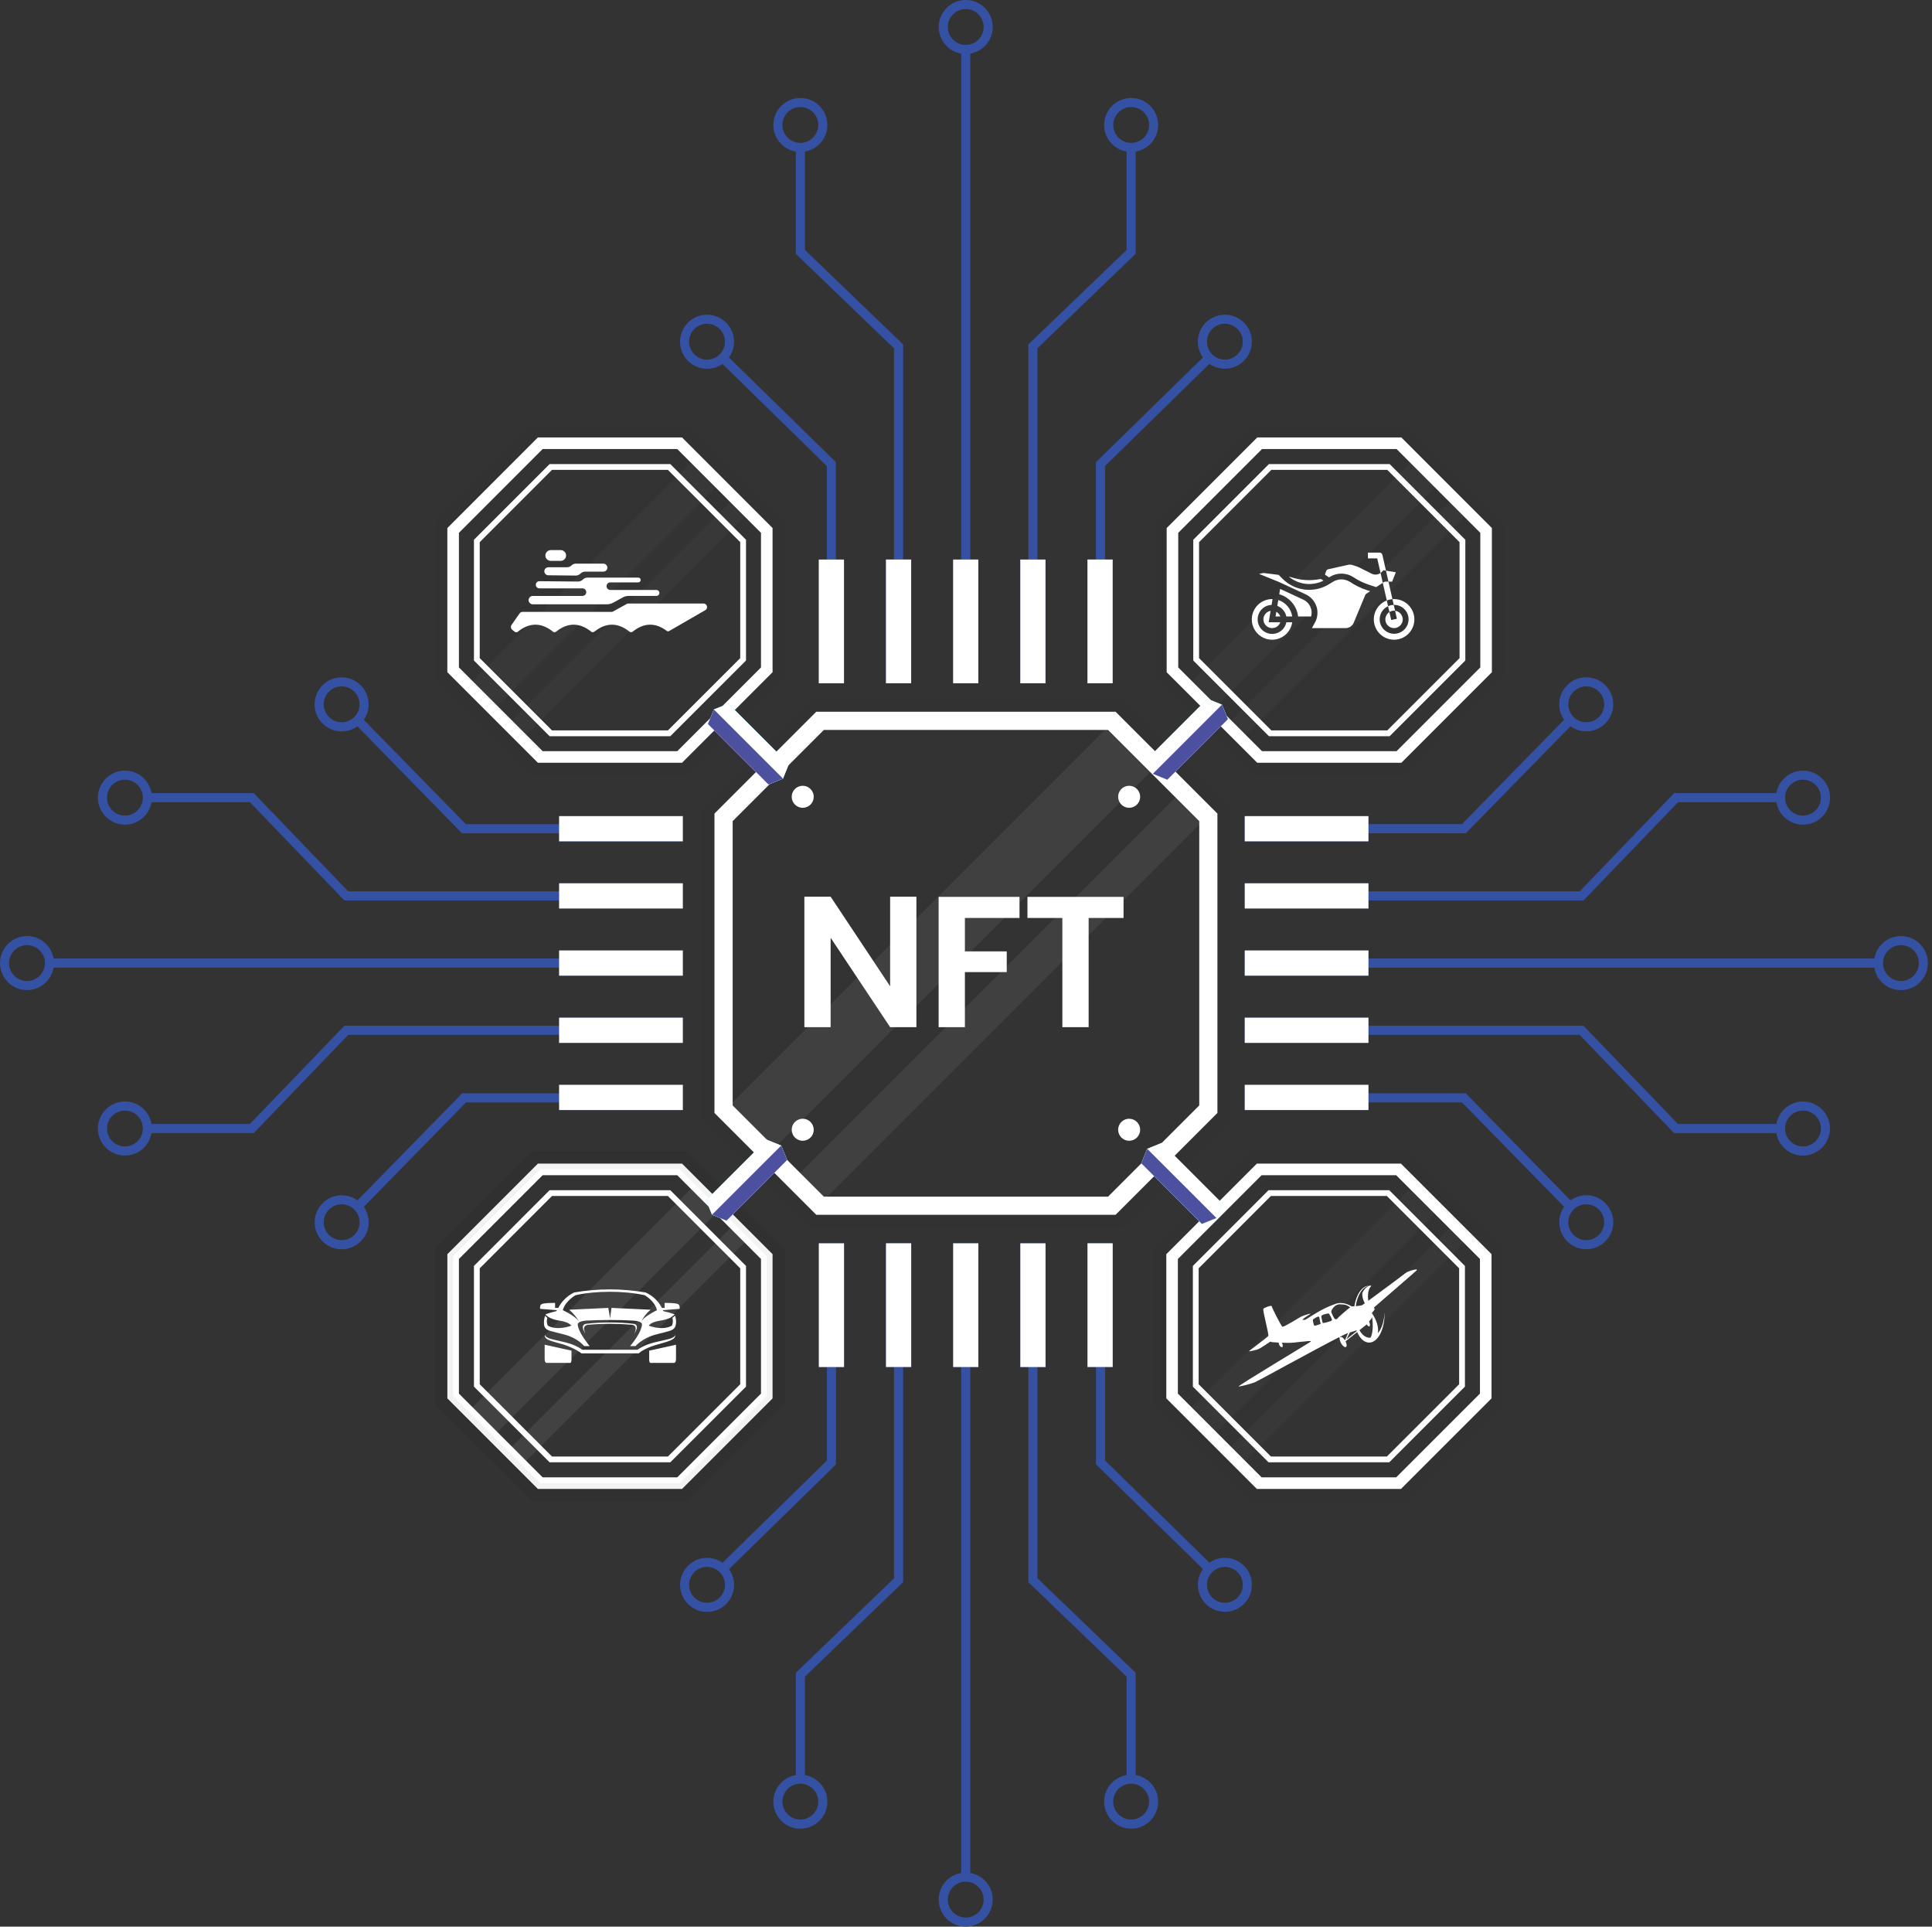 <svg width="334" height="333" viewBox="0 0 334 333" fill="none" xmlns="http://www.w3.org/2000/svg">
<rect x="0" y="0" width="334" height="333" fill="#333333" stroke="none"/>
<path d="M179.356 60.199L196.336 43.864V26.199C198.539 25.821 200.222 23.91 200.222 21.605C200.222 19.034 198.13 16.934 195.55 16.934C192.978 16.934 190.878 19.026 190.878 21.605C190.878 23.91 192.561 25.829 194.763 26.199V43.203L177.783 59.531V96.717H176.391V118.102H180.748V96.717H179.356V60.199V60.199ZM192.459 21.598C192.459 19.891 193.851 18.499 195.558 18.499C197.265 18.499 198.657 19.891 198.657 21.598C198.657 23.304 197.265 24.696 195.558 24.696C193.843 24.696 192.459 23.304 192.459 21.598Z" fill="#3451A3"/>
<path d="M156.13 59.531L139.149 43.195V26.199C141.351 25.821 143.034 23.91 143.034 21.605C143.034 19.034 140.942 16.934 138.362 16.934C135.79 16.934 133.69 19.026 133.69 21.605C133.69 23.91 135.374 25.829 137.576 26.199V43.871L154.557 60.207V96.725H153.164V118.11H157.522V96.725H156.13V59.531V59.531ZM135.263 21.598C135.263 19.891 136.656 18.499 138.362 18.499C140.069 18.499 141.461 19.891 141.461 21.598C141.461 23.304 140.069 24.696 138.362 24.696C136.648 24.696 135.263 23.304 135.263 21.598Z" fill="#3451A3"/>
<path d="M166.952 0C164.38 0 162.28 2.092 162.28 4.672C162.28 6.976 163.963 8.895 166.166 9.273V96.725H164.774V118.11H169.131V96.725H167.739V9.265C169.941 8.888 171.624 6.976 171.624 4.664C171.624 2.092 169.532 0 166.952 0ZM166.952 7.763C165.245 7.763 163.853 6.371 163.853 4.664C163.853 2.957 165.245 1.565 166.952 1.565C168.659 1.565 170.051 2.957 170.051 4.664C170.051 6.371 168.659 7.763 166.952 7.763Z" fill="#3451A3"/>
<path d="M211.752 54.395C209.18 54.395 207.08 56.487 207.08 59.066C207.08 60.081 207.41 61.017 207.961 61.788L189.462 79.885V96.717H187.999V118.102H192.356V96.717H191.035V80.546L209.077 62.889C209.833 63.416 210.753 63.73 211.744 63.73C214.316 63.73 216.416 61.638 216.416 59.059C216.423 56.495 214.323 54.395 211.752 54.395ZM211.752 62.157C210.045 62.157 208.653 60.765 208.653 59.059C208.653 57.352 210.045 55.96 211.752 55.96C213.458 55.96 214.85 57.352 214.85 59.059C214.85 60.765 213.458 62.157 211.752 62.157Z" fill="#3451A3"/>
<path d="M144.521 79.886L126.022 61.789C126.573 61.018 126.903 60.082 126.903 59.067C126.903 56.495 124.811 54.395 122.231 54.395C119.66 54.395 117.56 56.488 117.56 59.067C117.56 61.639 119.652 63.739 122.231 63.739C123.222 63.739 124.143 63.425 124.898 62.898L142.94 80.555V96.725H141.548V118.111H145.905V96.725H144.513V79.886H144.521ZM122.231 62.158C120.525 62.158 119.133 60.766 119.133 59.059C119.133 57.353 120.525 55.961 122.231 55.961C123.938 55.961 125.33 57.353 125.33 59.059C125.33 60.766 123.938 62.158 122.231 62.158Z" fill="#3451A3"/>
<path d="M141.551 96.713V118.098H145.908V96.713H141.551Z" fill="white"/>
<path d="M153.162 96.707V118.092H157.519V96.707H153.162Z" fill="white"/>
<path d="M164.773 96.71V118.095H169.131V96.71H164.773Z" fill="white"/>
<path d="M176.386 96.713V118.098H180.743V96.713H176.386Z" fill="white"/>
<path d="M187.997 96.708V118.093H192.354V96.708H187.997Z" fill="white"/>
<path d="M96.718 145.418H118.103V141.061H96.718V142.453H80.547L62.89 124.41C63.417 123.655 63.731 122.735 63.731 121.744C63.731 119.172 61.639 117.072 59.06 117.072C56.488 117.072 54.388 119.164 54.388 121.744C54.388 124.316 56.48 126.416 59.06 126.416C60.074 126.416 61.01 126.086 61.781 125.535L79.878 144.034H96.71V145.418H96.718ZM62.158 121.736C62.158 123.443 60.766 124.835 59.06 124.835C57.353 124.835 55.961 123.443 55.961 121.736C55.961 120.03 57.353 118.637 59.06 118.637C60.774 118.637 62.158 120.03 62.158 121.736Z" fill="#3451A3"/>
<path d="M96.717 157.027H118.102V152.669H96.717V154.061H60.2L43.864 137.081H26.199C25.821 134.878 23.91 133.195 21.598 133.195C19.026 133.195 16.926 135.287 16.926 137.867C16.926 140.439 19.018 142.539 21.598 142.539C23.902 142.539 25.821 140.856 26.199 138.654H43.203L59.539 155.634H96.725V157.027H96.717ZM24.697 137.867C24.697 139.574 23.304 140.966 21.598 140.966C19.891 140.966 18.499 139.574 18.499 137.867C18.499 136.16 19.891 134.768 21.598 134.768C23.304 134.768 24.697 136.16 24.697 137.867Z" fill="#3451A3"/>
<path d="M16.926 195.055C16.926 197.627 19.018 199.727 21.598 199.727C23.902 199.727 25.821 198.044 26.199 195.841H43.872L60.207 178.861H96.725V180.253H118.11V175.896H96.725V177.288H59.539L43.203 194.268H26.199C25.821 192.066 23.91 190.383 21.598 190.383C19.026 190.391 16.926 192.483 16.926 195.055ZM18.499 195.055C18.499 193.348 19.891 191.956 21.598 191.956C23.304 191.956 24.697 193.348 24.697 195.055C24.697 196.762 23.304 198.154 21.598 198.154C19.891 198.154 18.499 196.762 18.499 195.055Z" fill="#3451A3"/>
<path d="M0 166.457C0 169.029 2.092 171.129 4.672 171.129C6.976 171.129 8.895 169.446 9.265 167.244H96.717V168.636H118.102V164.278H96.717V165.671H9.265C8.888 163.468 6.976 161.785 4.672 161.785C2.092 161.793 0 163.885 0 166.457ZM1.573 166.457C1.573 164.75 2.965 163.358 4.672 163.358C6.379 163.358 7.771 164.75 7.771 166.457C7.771 168.164 6.379 169.556 4.672 169.556C2.957 169.556 1.573 168.164 1.573 166.457Z" fill="#3451A3"/>
<path d="M54.395 211.256C54.395 213.828 56.488 215.928 59.067 215.928C61.639 215.928 63.739 213.836 63.739 211.256C63.739 210.265 63.425 209.345 62.898 208.59L80.555 190.548H96.725V191.869H118.111V187.512H96.725V188.975H79.894L61.797 207.473C61.026 206.923 60.09 206.592 59.075 206.592C56.488 206.585 54.395 208.685 54.395 211.256ZM55.968 211.256C55.968 209.55 57.361 208.158 59.067 208.158C60.774 208.158 62.166 209.55 62.166 211.256C62.166 212.963 60.774 214.355 59.067 214.355C57.361 214.355 55.968 212.963 55.968 211.256Z" fill="#3451A3"/>
<path d="M118.04 141.061H96.655V145.418H118.04V141.061Z" fill="white"/>
<path d="M118.04 152.67H96.655V157.027H118.04V152.67Z" fill="white"/>
<path d="M118.04 164.278H96.655V168.636H118.04V164.278Z" fill="white"/>
<path d="M118.04 175.896H96.655V180.253H118.04V175.896Z" fill="white"/>
<path d="M118.04 187.504H96.655V191.861H118.04V187.504Z" fill="white"/>
<path d="M236.575 144.025H253.406L271.504 125.526C272.274 126.077 273.21 126.407 274.225 126.407C276.797 126.407 278.897 124.315 278.897 121.735C278.897 119.163 276.805 117.063 274.225 117.063C271.653 117.063 269.553 119.156 269.553 121.735C269.553 122.726 269.868 123.647 270.395 124.402L252.737 142.444H236.567V141.052H215.182V145.409H236.567V144.025H236.575ZM274.225 118.636C275.932 118.636 277.324 120.029 277.324 121.735C277.324 123.442 275.932 124.834 274.225 124.834C272.518 124.834 271.126 123.442 271.126 121.735C271.126 120.029 272.518 118.636 274.225 118.636Z" fill="#3451A3"/>
<path d="M236.575 155.634H273.761L290.096 138.654H307.101C307.478 140.856 309.39 142.539 311.702 142.539C314.274 142.539 316.374 140.447 316.374 137.867C316.374 135.295 314.282 133.195 311.702 133.195C309.397 133.195 307.478 134.878 307.101 137.081H289.428L273.092 154.061H236.582V152.669H215.197V157.027H236.582V155.634H236.575ZM311.694 134.768C313.401 134.768 314.793 136.16 314.793 137.867C314.793 139.574 313.401 140.966 311.694 140.966C309.987 140.966 308.595 139.574 308.595 137.867C308.595 136.16 309.987 134.768 311.694 134.768Z" fill="#3451A3"/>
<path d="M311.694 190.39C309.39 190.39 307.471 192.073 307.093 194.275H290.089L273.753 177.294H236.567V175.902H215.182V180.26H236.567V178.867H273.077L289.412 195.848H307.085C307.463 198.05 309.374 199.734 311.686 199.734C314.258 199.734 316.358 197.641 316.358 195.062C316.366 192.482 314.266 190.39 311.694 190.39ZM311.694 198.153C309.987 198.153 308.595 196.761 308.595 195.054C308.595 193.347 309.987 191.955 311.694 191.955C313.401 191.955 314.793 193.347 314.793 195.054C314.793 196.761 313.401 198.153 311.694 198.153Z" fill="#3451A3"/>
<path d="M328.628 161.792C326.323 161.792 324.404 163.475 324.034 165.677H236.575V164.285H215.189V168.642H236.575V167.25H324.027C324.404 169.453 326.315 171.136 328.62 171.136C331.192 171.136 333.292 169.044 333.292 166.464C333.292 163.884 331.199 161.792 328.628 161.792ZM328.628 169.555C326.921 169.555 325.529 168.163 325.529 166.456C325.529 164.749 326.921 163.357 328.628 163.357C330.334 163.357 331.726 164.749 331.726 166.456C331.719 168.163 330.334 169.555 328.628 169.555Z" fill="#3451A3"/>
<path d="M274.225 206.584C273.21 206.584 272.274 206.914 271.503 207.465L253.406 188.966H236.575V187.503H215.189V191.86H236.575V190.539H252.745L270.402 208.581C269.875 209.336 269.561 210.257 269.561 211.248C269.561 213.819 271.653 215.919 274.233 215.919C276.805 215.919 278.904 213.827 278.904 211.248C278.897 208.684 276.805 206.584 274.225 206.584ZM274.225 214.354C272.518 214.354 271.126 212.962 271.126 211.255C271.126 209.549 272.518 208.157 274.225 208.157C275.931 208.157 277.324 209.549 277.324 211.255C277.324 212.962 275.931 214.354 274.225 214.354Z" fill="#3451A3"/>
<path d="M236.575 141.061H215.189V145.418H236.575V141.061Z" fill="white"/>
<path d="M236.575 152.67H215.189V157.027H236.575V152.67Z" fill="white"/>
<path d="M236.575 164.278H215.189V168.636H236.575V164.278Z" fill="white"/>
<path d="M236.575 175.896H215.189V180.253H236.575V175.896Z" fill="white"/>
<path d="M236.575 187.504H215.189V191.861H236.575V187.504Z" fill="white"/>
<path d="M179.356 236.275H180.748V214.89H176.391V236.275H177.783V273.461L194.763 289.797V306.801C192.561 307.179 190.878 309.09 190.878 311.402C190.878 313.974 192.97 316.074 195.55 316.074C198.122 316.074 200.222 313.982 200.222 311.402C200.222 309.098 198.539 307.179 196.336 306.801V289.128L179.356 272.792V236.275V236.275ZM195.55 308.295C197.257 308.295 198.649 309.688 198.649 311.394C198.649 313.101 197.257 314.493 195.55 314.493C193.843 314.493 192.451 313.101 192.451 311.394C192.451 309.688 193.843 308.295 195.55 308.295Z" fill="#3451A3"/>
<path d="M156.13 236.275H157.522V214.89H153.164V236.275H154.557V272.792L137.576 289.128V306.801C135.374 307.179 133.69 309.09 133.69 311.402C133.69 313.974 135.783 316.074 138.362 316.074C140.934 316.074 143.034 313.982 143.034 311.402C143.034 309.098 141.351 307.179 139.149 306.801V289.797L156.13 273.461V236.275ZM138.362 308.295C140.069 308.295 141.461 309.688 141.461 311.394C141.461 313.101 140.069 314.493 138.362 314.493C136.656 314.493 135.263 313.101 135.263 311.394C135.263 309.688 136.648 308.295 138.362 308.295Z" fill="#3451A3"/>
<path d="M171.624 328.328C171.624 326.023 169.941 324.104 167.739 323.727V236.275H169.131V214.89H164.774V236.275H166.166V323.727C163.963 324.104 162.28 326.015 162.28 328.328C162.28 330.9 164.372 333 166.952 333C169.532 332.992 171.624 330.9 171.624 328.328ZM170.051 328.328C170.051 330.035 168.659 331.427 166.952 331.427C165.245 331.427 163.853 330.035 163.853 328.328C163.853 326.621 165.245 325.229 166.952 325.229C168.659 325.229 170.051 326.621 170.051 328.328Z" fill="#3451A3"/>
<path d="M216.424 273.925C216.424 271.353 214.332 269.253 211.753 269.253C210.762 269.253 209.841 269.568 209.086 270.095L191.044 252.438V236.267H192.365V214.882H188.008V236.267H189.471V253.098L207.969 271.196C207.419 271.967 207.089 272.903 207.089 273.917C207.089 276.489 209.181 278.589 211.76 278.589C214.324 278.597 216.424 276.497 216.424 273.925ZM214.851 273.925C214.851 275.632 213.459 277.024 211.753 277.024C210.046 277.024 208.654 275.632 208.654 273.925C208.654 272.218 210.046 270.826 211.753 270.826C213.459 270.834 214.851 272.218 214.851 273.925Z" fill="#3451A3"/>
<path d="M144.521 236.275H145.913V214.89H141.556V236.275H142.948V252.445L124.905 270.103C124.15 269.576 123.23 269.261 122.239 269.261C119.667 269.261 117.567 271.353 117.567 273.933C117.567 276.505 119.659 278.605 122.239 278.605C124.811 278.605 126.911 276.513 126.911 273.933C126.911 272.918 126.581 271.982 126.03 271.212L144.529 253.114V236.275H144.521ZM125.33 273.925C125.33 275.632 123.938 277.024 122.231 277.024C120.525 277.024 119.133 275.632 119.133 273.925C119.133 272.218 120.525 270.826 122.231 270.826C123.938 270.834 125.33 272.218 125.33 273.925Z" fill="#3451A3"/>
<path d="M141.558 214.895V236.28H145.915V214.895H141.558Z" fill="white"/>
<path d="M153.169 214.889V236.274H157.526V214.889H153.169Z" fill="white"/>
<path d="M164.781 214.892V236.277H169.139V214.892H164.781Z" fill="white"/>
<path d="M176.393 214.895V236.28H180.75V214.895H176.393Z" fill="white"/>
<path d="M188.004 214.89V236.275H192.361V214.89H188.004Z" fill="white"/>
<g opacity="0.15">
<path opacity="0.15" d="M241.851 76.614L256.913 91.675V115.766L241.851 130.828H217.76L202.699 115.766V91.675L217.76 76.614H241.851ZM243.157 73.468H241.851H217.76H216.455L215.535 74.388L200.473 89.45L199.553 90.37V91.675V115.766V117.072L200.473 117.992L215.535 133.054L216.455 133.974H217.76H241.851H243.157L244.077 133.054L259.139 117.992L260.059 117.072V115.766V91.675V90.37L259.139 89.45L244.077 74.388L243.157 73.468Z" fill="black"/>
</g>
<path d="M241.852 76.613H217.761L202.691 91.683V115.774L217.761 130.835H241.852L256.913 115.774V91.683L241.852 76.613Z" stroke="white" stroke-width="2" stroke-miterlimit="10"/>
<path d="M240.036 80.712H219.579L206.79 93.501V113.958L219.579 126.746H240.036L252.824 113.958V93.501L240.036 80.712Z" stroke="white" stroke-miterlimit="10"/>
<g opacity="0.15">
<path opacity="0.15" d="M248.854 83.532L244.555 79.233L205.402 118.386L209.701 122.685L248.854 83.532Z" fill="white"/>
<path opacity="0.15" d="M212.194 125.185L214.696 127.688L253.849 88.535L251.346 86.033L212.194 125.185Z" fill="white"/>
</g>
<path d="M241.309 98.915L240.664 100.531H240.035L239.603 98.631L241.309 98.915ZM228.213 100.087L228.349 100.06L228.801 100.361C227.84 100.843 226.759 101.032 225.692 100.906C224.624 100.78 223.617 100.344 222.795 99.652L223.681 99.905C225.156 100.324 226.709 100.386 228.213 100.087L228.213 100.087ZM221.308 101.786L225.304 103.638C225.839 103.884 226.27 104.312 226.52 104.846C226.77 105.38 226.822 105.985 226.668 106.554H224.409C224.308 105.664 223.945 104.823 223.365 104.139C222.786 103.456 222.016 102.959 221.154 102.714L221.308 101.786ZM222.38 106.554C222.206 105.717 221.618 105.026 220.82 104.72L220.988 103.709C221.615 103.911 222.173 104.284 222.598 104.787C223.024 105.29 223.3 105.902 223.394 106.554L222.38 106.554ZM221.335 107.558C221.217 107.892 220.985 108.174 220.679 108.353C220.374 108.532 220.015 108.598 219.665 108.539C219.316 108.479 218.999 108.298 218.771 108.028C218.542 107.757 218.416 107.415 218.415 107.06C218.414 106.706 218.539 106.363 218.766 106.092C218.994 105.82 219.31 105.638 219.659 105.577L219.328 107.558L221.335 107.558ZM220.514 106.554L220.649 105.746C220.968 105.923 221.211 106.211 221.334 106.554H220.514ZM219.921 110.57C218.665 110.57 217.506 109.9 216.878 108.813C216.25 107.726 216.25 106.386 216.878 105.299C217.506 104.212 218.665 103.542 219.921 103.542C219.946 103.542 219.971 103.546 219.997 103.546L219.828 104.556H219.828C219.199 104.58 218.601 104.841 218.155 105.286C217.709 105.73 217.447 106.327 217.421 106.957C217.395 107.586 217.607 108.202 218.015 108.683C218.423 109.163 218.998 109.471 219.623 109.547C220.249 109.623 220.88 109.46 221.391 109.092C221.902 108.723 222.255 108.176 222.38 107.558H223.394C223.273 108.393 222.856 109.157 222.218 109.71C221.58 110.263 220.765 110.568 219.921 110.57L219.921 110.57ZM236.022 102.847L234.025 107.635C233.912 107.909 233.719 108.144 233.472 108.309C233.224 108.474 232.934 108.562 232.637 108.562H226.797L227.319 107.622C227.793 106.769 227.891 105.756 227.588 104.828C227.286 103.899 226.611 103.139 225.725 102.728L221.063 100.57L217.65 99.19L218.434 99.034L221.089 99.365L221.072 99.382L221.725 100.035H221.725C222.761 101.075 224.119 101.735 225.578 101.905C227.037 102.076 228.51 101.748 229.759 100.974L230.441 100.555C230.894 100.277 231.417 100.135 231.949 100.144C232.481 100.154 232.999 100.315 233.442 100.609C234.315 101.191 235.262 101.654 236.258 101.986L236.861 102.187L236.208 102.622C236.125 102.677 236.06 102.755 236.022 102.847L236.022 102.847ZM237.916 101.484L236.576 101.037C235.664 100.733 234.796 100.309 233.996 99.776C233.394 99.375 232.689 99.156 231.965 99.142C231.242 99.129 230.53 99.324 229.912 99.702L229.762 99.796L229.053 99.323L229.254 98.721H229.254C229.31 98.554 229.449 98.428 229.621 98.389L233.041 97.63C233.307 97.57 233.585 97.585 233.844 97.671L234.788 97.986L237.121 99.152C237.365 99.274 237.638 99.328 237.91 99.307C238.182 99.285 238.443 99.191 238.666 99.032L239.051 100.729L237.916 101.484ZM241.003 110.57C239.902 110.567 238.866 110.048 238.205 109.168C237.543 108.289 237.332 107.15 237.634 106.091C237.936 105.033 238.717 104.178 239.743 103.78L239.97 104.775V104.775C239.216 105.122 238.684 105.82 238.549 106.638C238.414 107.457 238.694 108.289 239.297 108.859C239.899 109.429 240.745 109.663 241.555 109.484C242.364 109.304 243.032 108.735 243.337 107.963C243.642 107.192 243.545 106.32 243.077 105.635C242.609 104.95 241.832 104.543 241.003 104.546C240.984 104.546 240.967 104.551 240.948 104.552L240.722 103.557C240.815 103.55 240.908 103.542 241.003 103.542C242.258 103.542 243.418 104.212 244.045 105.299C244.673 106.386 244.673 107.726 244.045 108.813C243.418 109.9 242.258 110.57 241.003 110.57L241.003 110.57ZM240.513 107.167L241.492 106.945L241.179 105.568V105.568C241.652 105.626 242.068 105.904 242.303 106.318C242.538 106.731 242.562 107.232 242.369 107.667C242.177 108.102 241.789 108.419 241.325 108.523C240.86 108.627 240.375 108.504 240.015 108.193C239.656 107.881 239.465 107.418 239.501 106.943C239.538 106.469 239.797 106.04 240.199 105.787L240.513 107.167Z" fill="white"/>
<path d="M241.003 105.551C241.062 105.554 241.121 105.56 241.179 105.569L240.949 104.553C240.61 104.56 240.277 104.636 239.97 104.776L240.2 105.788C240.439 105.634 240.718 105.552 241.003 105.551L241.003 105.551Z" fill="white"/>
<path d="M240.498 102.569L240.263 101.535L240.035 100.531H239.497C239.398 100.531 239.301 100.561 239.219 100.616L239.05 100.728L239.288 101.776L239.52 102.795L239.744 103.78V103.781C240.057 103.659 240.387 103.584 240.722 103.557L240.498 102.569Z" fill="white"/>
<path d="M239.364 97.574L238.984 95.902C238.932 95.674 238.728 95.512 238.494 95.512H236.486V96.516H238.093L238.407 97.9L238.664 99.031C238.733 98.982 238.798 98.928 238.858 98.869L239.167 98.559L239.603 98.632L239.364 97.574Z" fill="white"/>
<g opacity="0.15">
<path opacity="0.15" d="M117.497 76.614L132.558 91.675V115.766L117.497 130.828H93.406L78.344 115.766V91.675L93.406 76.614H117.497ZM118.794 73.468H117.489H93.398H92.093L91.172 74.388L76.111 89.45L75.19 90.37V91.675V115.766V117.072L76.111 117.992L91.172 133.054L92.093 133.974H93.398H117.489H118.794L119.715 133.054L134.776 117.992L135.697 117.072V115.766V91.675V90.37L134.776 89.45L119.715 74.388L118.794 73.468Z" fill="black"/>
</g>
<path d="M117.497 76.613H93.399L78.337 91.683V115.774L93.399 130.835H117.497L132.559 115.774V91.683L117.497 76.613Z" stroke="white" stroke-width="2" stroke-miterlimit="10"/>
<path d="M115.672 80.712H95.223L82.435 93.501V113.958L95.223 126.746H115.672L128.469 113.958V93.501L115.672 80.712Z" stroke="white" stroke-miterlimit="10"/>
<g opacity="0.15">
<path opacity="0.15" d="M124.498 83.535L120.199 79.236L81.047 118.389L85.346 122.688L124.498 83.535Z" fill="white"/>
<path opacity="0.15" d="M87.838 125.181L90.341 127.684L129.493 88.531L126.99 86.029L87.838 125.181Z" fill="white"/>
</g>
<path d="M97.865 96.01C97.865 96.256 97.767 96.492 97.593 96.666C97.419 96.84 97.183 96.938 96.937 96.938H95.214C94.967 96.938 94.731 96.84 94.557 96.666C94.383 96.492 94.285 96.256 94.285 96.01C94.285 95.763 94.383 95.527 94.557 95.353C94.731 95.179 94.967 95.081 95.214 95.081H96.937C97.183 95.081 97.419 95.179 97.593 95.353C97.767 95.527 97.865 95.763 97.865 96.01Z" fill="white"/>
<path d="M104.311 98.8C104.419 98.8 104.525 98.775 104.621 98.727C104.717 98.679 104.8 98.609 104.865 98.523C104.929 98.437 104.972 98.337 104.99 98.231C105.009 98.125 105.003 98.016 104.972 97.913C104.929 97.771 104.842 97.647 104.723 97.558C104.604 97.47 104.46 97.422 104.311 97.422H99.543C99.262 97.422 98.993 97.534 98.794 97.732C98.696 97.831 98.579 97.909 98.451 97.962C98.322 98.015 98.184 98.042 98.046 98.042H94.796C94.646 98.043 94.501 98.091 94.382 98.18C94.262 98.269 94.174 98.394 94.131 98.537C94.101 98.64 94.094 98.749 94.113 98.855C94.132 98.96 94.174 99.061 94.238 99.147C94.302 99.234 94.384 99.304 94.48 99.354C94.575 99.403 94.681 99.429 94.788 99.431L99.509 99.484C99.664 99.486 99.818 99.456 99.962 99.398C100.106 99.339 100.237 99.252 100.347 99.142C100.565 98.923 100.862 98.8 101.172 98.8H104.311Z" fill="white"/>
<path d="M113.781 102.065C113.693 102.002 113.588 101.969 113.48 101.969H105.509C105.38 101.969 105.253 101.931 105.145 101.859C105.037 101.787 104.953 101.685 104.903 101.565C104.853 101.446 104.84 101.314 104.866 101.187C104.891 101.06 104.953 100.943 105.045 100.851C105.106 100.79 105.178 100.742 105.258 100.709C105.338 100.676 105.423 100.659 105.509 100.659H110.345C110.433 100.659 110.518 100.631 110.589 100.579C110.66 100.528 110.712 100.455 110.739 100.371C110.766 100.287 110.765 100.197 110.737 100.114C110.709 100.031 110.655 99.959 110.583 99.908C110.514 99.859 110.43 99.832 110.345 99.832H101.587C101.277 99.832 100.98 99.955 100.761 100.174C100.651 100.284 100.52 100.371 100.376 100.43C100.233 100.489 100.078 100.518 99.923 100.517L93.252 100.455C93.164 100.454 93.076 100.472 92.995 100.508C92.915 100.544 92.842 100.597 92.784 100.662C92.704 100.752 92.652 100.862 92.634 100.98C92.616 101.098 92.633 101.219 92.682 101.328C92.731 101.437 92.81 101.53 92.911 101.594C93.011 101.659 93.128 101.693 93.248 101.693H100.697C100.871 101.693 101.038 101.762 101.161 101.885C101.252 101.976 101.315 102.093 101.34 102.22C101.365 102.348 101.352 102.479 101.302 102.599C101.253 102.719 101.169 102.821 101.061 102.893C100.953 102.965 100.826 103.003 100.697 103.003H92.108C92.013 103.003 91.918 103.022 91.831 103.058C91.743 103.094 91.663 103.147 91.596 103.215C91.529 103.282 91.475 103.362 91.439 103.449C91.403 103.537 91.384 103.631 91.384 103.726C91.384 103.918 91.46 104.102 91.596 104.238C91.731 104.374 91.916 104.45 92.108 104.45H104.846C105.283 104.45 105.713 104.339 106.096 104.127L107.666 103.257C107.971 103.088 108.314 103 108.662 103H113.479C113.589 103 113.695 102.965 113.784 102.901C113.872 102.836 113.938 102.745 113.972 102.641C114.005 102.537 114.004 102.424 113.97 102.32C113.936 102.216 113.869 102.126 113.78 102.062L113.781 102.065Z" fill="white"/>
<path d="M115.3 109.07C115.396 109.07 115.541 109.149 115.623 109.102L121.926 105.463C122.471 105.148 122.248 104.315 121.619 104.314H108.637C108.533 104.314 108.43 104.341 108.339 104.391L105.998 105.685C105.907 105.736 105.805 105.762 105.7 105.762H90.328C90.229 105.762 90.132 105.786 90.044 105.831C89.956 105.877 89.881 105.943 89.824 106.024L88.439 108.003C88.345 108.141 88.308 108.31 88.336 108.475C88.364 108.639 88.455 108.786 88.59 108.885L88.801 109.044C88.825 109.061 88.846 109.08 88.868 109.102C88.918 109.16 88.98 109.206 89.05 109.236C89.12 109.267 89.197 109.281 89.273 109.278C89.349 109.275 89.424 109.255 89.492 109.22C89.559 109.184 89.618 109.134 89.663 109.072C90.559 108.383 91.524 107.969 92.558 107.969C93.592 107.969 94.556 108.383 95.453 109.072C95.59 109.21 95.728 109.279 95.866 109.279C96.022 109.255 96.166 109.182 96.279 109.072C97.175 108.383 98.14 107.969 99.174 107.969C100.207 107.969 101.173 108.383 102.069 109.072C102.206 109.21 102.344 109.279 102.482 109.279C102.638 109.255 102.783 109.183 102.896 109.072C103.792 108.383 104.756 107.969 105.79 107.969C106.823 107.969 107.788 108.383 108.685 109.072C108.754 109.141 108.96 109.279 109.098 109.279C109.236 109.279 109.442 109.141 109.512 109.072C110.408 108.383 111.373 107.969 112.406 107.969C113.44 107.969 114.404 108.383 115.3 109.072V109.07Z" fill="white"/>
<g opacity="0.15">
<path opacity="0.15" d="M241.782 202.125L256.843 217.186V241.277L241.782 256.339H217.691L202.629 241.277V217.186L217.691 202.125H241.782ZM243.087 198.979H241.782H217.691H216.385L215.465 199.899L200.404 214.96L199.483 215.881V217.186V241.277V242.583L200.404 243.503L215.465 258.564L216.385 259.485H217.691H241.782H243.087L244.008 258.564L259.069 243.503L259.989 242.583V241.277V217.186V215.881L259.069 214.96L244.008 199.899L243.087 198.979Z" fill="black"/>
</g>
<path d="M241.782 202.125H217.692L202.63 217.187V241.285L217.692 256.347H241.782L256.852 241.285V217.187L241.782 202.125Z" stroke="white" stroke-width="2" stroke-miterlimit="10"/>
<path d="M239.965 206.215H219.508L206.72 219.011V239.461L219.508 252.249H239.965L252.754 239.461V219.011L239.965 206.215Z" stroke="white" stroke-miterlimit="10"/>
<g opacity="0.15">
<path opacity="0.15" d="M248.784 209.045L244.485 204.746L205.333 243.898L209.632 248.197L248.784 209.045Z" fill="white"/>
<path opacity="0.15" d="M212.122 250.69L214.625 253.192L253.777 214.04L251.275 211.537L212.122 250.69Z" fill="white"/>
</g>
<path fill-rule="evenodd" clip-rule="evenodd" d="M244.929 219.555C244.81 219.695 237.837 225.711 237.64 225.89C237.444 226.07 237.599 226.05 237.638 226.229C237.677 226.408 237.281 226.768 237.202 226.885C237.186 226.913 237.179 226.945 237.181 226.978C237.484 227.41 238.449 228.931 238.208 230.433C238.864 229.645 239.31 228.335 239.347 226.837C239.351 226.938 239.356 227.04 239.356 227.143C239.356 229.857 238.163 232.057 236.692 232.057C235.856 232.057 235.11 231.346 234.622 230.233L232.617 231.839C232.84 232.282 232.876 232.707 232.685 232.813C232.483 232.927 232.105 232.636 231.839 232.162C231.664 231.85 231.585 231.54 231.608 231.33L231.52 231.113C227.498 233.158 217.471 238.689 216.965 238.903C216.35 239.161 214.506 239.639 214.129 239.639C213.753 239.639 226.259 232.155 226.556 231.917C226.68 231.818 226.594 231.786 226.413 231.786C226.159 231.786 225.713 231.849 225.389 231.876C225.174 231.893 224.592 231.937 223.661 232.056C223.322 232.09 222.982 232.105 222.641 232.1C222.304 232.1 221.936 232.092 221.585 232.079C221.615 232.122 221.642 232.168 221.665 232.215C221.801 232.494 221.797 232.775 221.658 232.843C221.52 232.911 221.296 232.74 221.161 232.461C221.097 232.336 221.063 232.198 221.062 232.058C220.451 232.029 219.963 231.993 219.874 231.977C219.725 231.95 219.715 231.886 219.66 231.886C219.615 231.892 219.572 231.91 219.536 231.937C219.337 232.057 217.811 233.151 217.315 233.27C216.909 233.368 216.209 233.56 216.003 233.56C215.957 233.56 215.936 233.551 215.947 233.529C216.006 233.41 219.085 231.159 219.258 230.904C219.419 230.668 218.258 226.556 218.406 226.23C218.493 226.037 219.514 225.691 219.76 225.691C219.794 225.691 219.813 225.697 219.813 225.712C219.813 225.831 221.459 229.232 221.717 229.312C221.724 229.313 221.731 229.313 221.739 229.312C222.097 229.312 224.617 227.736 224.869 227.599C225.082 227.484 226.281 227.057 226.515 227.06C226.564 227.06 226.577 227.088 226.515 227.124C225.993 227.426 224.823 228.202 225.299 228.13C225.308 228.13 225.596 228.133 225.617 228.126C225.829 228.051 227.347 226.97 228.982 226.16C229.964 225.674 231.051 225.289 231.254 225.254C231.411 225.227 231.571 225.213 231.73 225.213C232.599 225.213 233.351 225.592 233.653 225.79C233.685 225.798 233.719 225.801 233.753 225.799C233.84 225.799 233.977 225.792 234.135 225.78C234.455 223.729 235.478 222.227 236.693 222.227C236.715 222.227 236.734 222.232 236.758 222.233C235.596 222.336 234.643 223.829 234.382 225.758C234.838 225.717 235.361 225.648 235.477 225.589C235.509 225.574 235.678 225.454 235.942 225.264C235.664 224.738 235.451 224.105 235.52 223.453C236.027 222.366 236.972 222.033 237.067 222.283C236.468 222.796 236.43 223.879 236.542 224.829C238.537 223.375 242.656 220.32 243.006 220.03C243.345 219.75 244.416 219.418 244.813 219.418C244.952 219.418 245.01 219.456 244.93 219.552L244.929 219.555ZM231.684 231.138C231.695 231.123 231.709 231.11 231.725 231.099C231.914 230.993 232.255 231.243 232.515 231.66L233.062 230.383C232.851 230.454 232.344 230.696 231.634 231.056L231.684 231.138ZM228.269 228.638C228.239 228.571 228.103 227.799 228.09 227.705C228.07 227.552 227.883 227.562 227.859 227.564C227.745 227.58 226.932 227.99 226.952 228.168C226.992 228.451 227.054 228.73 227.138 229.003C227.152 229.042 227.176 229.075 227.208 229.1C227.241 229.126 227.279 229.141 227.32 229.144C227.334 229.145 227.348 229.142 227.362 229.137C227.445 229.108 228.046 228.93 228.209 228.876C228.373 228.822 228.298 228.705 228.269 228.638ZM229.698 227.02C229.496 227.02 228.357 227.219 228.421 227.564C228.462 227.793 228.617 228.573 228.67 228.656C228.676 228.666 228.704 228.67 228.749 228.67C229.068 228.67 230.184 228.324 230.262 228.212C230.351 228.085 229.798 227.078 229.732 227.026C229.722 227.021 229.71 227.019 229.698 227.02H229.698ZM232.589 225.528C232.423 225.484 232.013 225.439 231.682 225.439C231.507 225.439 231.355 225.452 231.273 225.481C231.035 225.57 230.891 225.635 230.782 225.734C230.478 226.012 230.157 226.42 230.15 226.682C230.142 226.943 230.67 227.942 230.782 227.987C230.839 228.01 230.899 228.022 230.96 228.024C231.008 228.025 231.056 228.014 231.098 227.99C231.14 227.967 231.175 227.932 231.198 227.89C231.303 227.711 233.221 226.055 233.377 226.011C233.533 225.966 232.842 225.593 232.589 225.525V225.528ZM234.499 229.929C234.127 230.071 233.749 230.195 233.365 230.298L232.767 231.495L234.554 230.063C234.536 230.018 234.516 229.975 234.499 229.929ZM234.936 229.744L234.941 229.754L234.974 229.727C234.962 229.732 234.948 229.738 234.935 229.744H234.936ZM235.022 229.913C235.468 230.717 236.088 231.215 236.78 231.215C236.829 231.213 236.878 231.209 236.927 231.202C237.459 230.26 237.334 228.545 237.206 227.574C237.204 227.604 237.206 227.629 237.202 227.661C237.178 227.831 236.959 228.11 236.676 228.403C236.853 228.773 236.883 229.141 236.746 229.232C236.633 229.305 236.44 229.166 236.272 228.914L235.022 229.913Z" fill="white"/>
<g opacity="0.15">
<path opacity="0.15" d="M117.497 202.125L132.558 217.186V241.277L117.497 256.339H93.406L78.344 241.277V217.186L93.406 202.125H117.497ZM118.794 198.979H117.489H93.398H92.093L91.172 199.899L76.111 214.96L75.19 215.881V217.186V241.277V242.583L76.111 243.503L91.172 258.564L92.093 259.485H93.398H117.489H118.794L119.715 258.564L134.776 243.503L135.697 242.583V241.277V217.186V215.881L134.776 214.96L119.715 199.899L118.794 198.979Z" fill="black"/>
</g>
<path d="M117.497 202.125H93.399L78.337 217.187V241.285L93.399 256.347H117.497L132.559 241.285V217.187L117.497 202.125Z" stroke="white" stroke-width="2" stroke-miterlimit="10"/>
<path d="M115.672 206.215H95.223L82.435 219.011V239.461L95.223 252.249H115.672L128.469 239.461V219.011L115.672 206.215Z" stroke="white" stroke-miterlimit="10"/>
<g opacity="0.15">
<path opacity="0.15" d="M124.493 209.044L120.194 204.745L81.042 243.897L85.341 248.196L124.493 209.044Z" fill="white"/>
<path opacity="0.15" d="M87.834 250.691L90.337 253.193L129.489 214.041L126.987 211.538L87.834 250.691Z" fill="white"/>
</g>
<path d="M100.524 233.918C100.524 233.918 99.581 233.133 97.539 232.426C95.498 231.797 93.846 231.64 94.239 230.54C94.239 230.54 93.846 231.169 95.81 231.561C97.695 232.032 99.11 232.189 100.68 233.289H110.187C111.836 232.189 113.172 232.032 115.136 231.561C117.1 231.168 116.708 230.54 116.708 230.54C117.022 231.64 115.294 231.875 113.251 232.504C111.208 233.133 110.421 233.918 110.421 233.918H100.524Z" fill="white"/>
<path d="M105.788 228.576H105.159C104.217 228.576 102.41 228.655 101.309 228.812C101.309 228.812 100.131 228.891 101.231 230.541C101.231 230.541 100.76 229.676 101.074 229.284C101.074 229.284 101.153 229.048 101.702 228.969C101.702 228.969 103.667 228.812 105.159 228.812H105.709C107.202 228.812 109.166 228.969 109.166 228.969C109.795 229.048 109.795 229.284 109.795 229.284C110.109 229.676 109.637 230.541 109.637 230.541C110.737 228.891 109.559 228.812 109.559 228.812C108.459 228.655 106.652 228.576 105.787 228.576H105.788Z" fill="white"/>
<path d="M116.866 232.426L112.23 233.446V234.782C112.23 234.782 112.152 235.646 112.544 235.567H116.551C116.551 235.567 116.866 235.567 116.866 234.861V232.426Z" fill="white"/>
<path d="M94.16 232.425L98.796 233.445V234.781C98.796 234.781 98.874 235.645 98.481 235.566H94.475C94.475 235.566 94.16 235.566 94.16 234.86V232.425Z" fill="white"/>
<path d="M111.602 223.391C112.822 223.932 113.821 224.875 114.432 226.062H114.9V225.198C115.608 225.198 116.941 225.198 117.257 225.433C117.571 225.59 117.493 226.219 117.493 226.219L114.586 226.455L114.664 226.612C115.33 226.754 115.986 226.938 116.629 227.162C116.472 227.397 115.922 227.711 115.843 227.79C115.436 227.957 115.016 228.088 114.586 228.183C113.643 228.34 112.622 228.497 112.15 229.126C112.15 229.126 114.507 230.069 116.158 229.126C116.158 229.126 116.472 228.497 116.236 227.79C116.393 227.633 116.551 227.555 116.707 227.397C117.1 228.654 116.707 229.362 116.707 229.362C116.314 230.069 115.529 230.069 113.251 230.697C110.972 231.326 109.872 232.662 109.872 232.662H108.929C109.48 232.033 110.815 230.304 110.97 229.047C110.97 229.047 111.285 228.419 109.635 228.261C106.835 228.104 104.029 228.104 101.229 228.261C99.579 228.419 99.893 229.047 99.893 229.047C100.05 230.304 101.464 232.033 101.934 232.662H100.991C100.991 232.662 99.971 231.326 97.691 230.697C95.334 230.069 94.548 230.069 94.155 229.362C94.155 229.362 93.841 228.654 94.234 227.397C94.313 227.555 94.47 227.633 94.627 227.79C94.391 228.497 94.705 229.126 94.705 229.126C96.355 230.069 98.791 229.126 98.791 229.126C98.241 228.497 97.22 228.34 96.277 228.183C95.87 228.1 95.474 227.968 95.098 227.79C94.942 227.711 94.391 227.397 94.313 227.162C94.931 226.944 95.56 226.761 96.199 226.612L96.277 226.455L93.37 226.219C93.37 226.219 93.292 225.59 93.606 225.433C93.92 225.198 95.256 225.198 95.963 225.198V226.062H96.513C97.112 224.894 98.078 223.956 99.262 223.391C103.344 222.684 107.516 222.684 111.598 223.391H111.602ZM105.474 227.869L105.71 226.06C107.438 226.139 110.66 226.296 112.466 226.374C111.367 227.317 110.895 228.338 110.895 228.338C111.367 227.632 112.781 226.846 113.567 226.453C113.252 224.882 111.445 223.86 111.445 223.86C107.831 223.075 103.039 223.075 99.503 223.86C99.503 223.86 97.694 224.881 97.303 226.453C98.168 226.846 99.503 227.632 100.053 228.338C100.053 228.338 99.503 227.318 98.403 226.374C100.21 226.296 103.431 226.139 105.16 226.06L105.474 227.869Z" fill="white"/>
<path d="M208.74 120.776L211.249 121.791L212.271 124.3L201.803 134.768L199.294 133.746L198.279 131.237L208.74 120.776Z" fill="#5BEDFC"/>
<path d="M211.249 121.791L212.271 124.3L201.803 134.768L199.294 133.746" fill="url(#paint0_linear_630_792)"/>
<path d="M132.543 196.981L135.052 197.996L136.066 200.505L125.598 210.966L123.089 209.951L122.074 207.442L132.543 196.981Z" fill="#5BEDFC"/>
<path d="M135.052 197.996L136.066 200.505L125.598 210.966L123.089 209.951" fill="url(#paint1_linear_630_792)"/>
<path d="M136.381 132.07L135.366 134.579L132.857 135.594L122.396 125.133L123.411 122.624L125.92 121.609L136.381 132.07Z" fill="#5BEDFC"/>
<path d="M135.366 134.579L132.857 135.594L122.396 125.133L123.411 122.624" fill="url(#paint2_linear_630_792)"/>
<path d="M211.304 208.007L210.289 210.516L207.78 211.531L197.312 201.07L198.326 198.562L200.835 197.539L211.304 208.007Z" fill="#5BEDFC"/>
<path d="M210.289 210.516L207.78 211.531L197.312 201.07L198.326 198.562" fill="url(#paint3_linear_630_792)"/>
<g opacity="0.15">
<path opacity="0.15" d="M117.497 202.125L132.558 217.186V241.277L117.497 256.339H93.406L78.344 241.277V217.186L93.406 202.125H117.497ZM118.794 198.979H117.489H93.398H92.093L91.172 199.899L76.111 214.96L75.19 215.881V217.186V241.277V242.583L76.111 243.503L91.172 258.564L92.093 259.485H93.398H117.489H118.794L119.715 258.564L134.776 243.503L135.697 242.583V241.277V217.186V215.881L134.776 214.96L119.715 199.899L118.794 198.979Z" fill="black"/>
</g>
<g opacity="0.15">
<path opacity="0.15" d="M124.493 209.044L120.194 204.745L81.042 243.897L85.341 248.196L124.493 209.044Z" fill="white"/>
<path opacity="0.15" d="M87.834 250.691L90.337 253.193L129.489 214.041L126.987 211.538L87.834 250.691Z" fill="white"/>
</g>
<g opacity="0.15">
<path opacity="0.15" d="M117.497 202.125L132.558 217.186V241.277L117.497 256.339H93.406L78.344 241.277V217.186L93.406 202.125H117.497ZM118.794 198.979H117.489H93.398H92.093L91.172 199.899L76.111 214.96L75.19 215.881V217.186V241.277V242.583L76.111 243.503L91.172 258.564L92.093 259.485H93.398H117.489H118.794L119.715 258.564L134.776 243.503L135.697 242.583V241.277V217.186V215.881L134.776 214.96L119.715 199.899L118.794 198.979Z" fill="black"/>
</g>
<g opacity="0.15">
<path opacity="0.15" d="M124.493 209.044L120.194 204.745L81.042 243.897L85.341 248.196L124.493 209.044Z" fill="white"/>
<path opacity="0.15" d="M87.834 250.691L90.337 253.193L129.489 214.041L126.987 211.538L87.834 250.691Z" fill="white"/>
</g>
<g opacity="0.15">
<path opacity="0.15" d="M192.861 123.018L210.463 140.62V192.364L192.861 209.966H141.117L123.515 192.364V140.62L141.117 123.018H192.861ZM193.844 120.658H192.869H141.125H140.149L139.457 121.35L121.855 138.952L121.163 139.645V140.62V192.364V193.339L121.855 194.032L139.457 211.634L140.149 212.326H141.125H192.869H193.844L194.536 211.634L212.139 194.032L212.831 193.339V192.364V140.62V139.645L212.139 138.952L194.536 121.35L193.844 120.658Z" fill="black"/>
</g>
<path d="M191.563 126.164L207.325 141.925V191.066L191.563 206.828H142.422L126.661 191.066V141.925L142.422 126.164H191.563ZM192.861 123.018H141.117L123.515 140.62V192.364L141.117 209.966H192.861L210.463 192.364V140.62L192.861 123.018Z" fill="white"/>
<path d="M138.772 135.814C137.719 135.814 136.869 136.664 136.869 137.718C136.869 138.772 137.719 139.621 138.772 139.621C139.826 139.621 140.676 138.772 140.676 137.718C140.676 136.672 139.826 135.814 138.772 135.814Z" fill="white"/>
<path d="M195.205 135.814C194.151 135.814 193.302 136.664 193.302 137.718C193.302 138.772 194.151 139.621 195.205 139.621C196.259 139.621 197.108 138.772 197.108 137.718C197.108 136.672 196.259 135.814 195.205 135.814Z" fill="white"/>
<path d="M138.772 193.363C137.719 193.363 136.869 194.213 136.869 195.267C136.869 196.321 137.719 197.17 138.772 197.17C139.826 197.17 140.676 196.321 140.676 195.267C140.676 194.221 139.826 193.363 138.772 193.363Z" fill="white"/>
<path d="M195.205 193.363C194.151 193.363 193.302 194.213 193.302 195.267C193.302 196.321 194.151 197.17 195.205 197.17C196.259 197.17 197.108 196.321 197.108 195.267C197.108 194.221 196.259 193.363 195.205 193.363Z" fill="white"/>
<g opacity="0.25">
<path opacity="0.25" d="M199.761 132.522L192.209 124.97L124.972 192.207L132.524 199.759L199.761 132.522Z" fill="white"/>
<path opacity="0.25" d="M136.909 204.144L141.308 208.543L208.545 141.306L204.146 136.907L136.909 204.144Z" fill="white"/>
</g>
<path d="M208.74 120.777L211.249 121.792L212.271 124.301L201.803 134.769L199.294 133.747L198.279 131.238L208.74 120.777Z" fill="white"/>
<path d="M211.249 121.792L212.271 124.301L201.803 134.769L199.294 133.747" fill="url(#paint4_linear_630_792)"/>
<path d="M132.543 196.982L135.052 197.997L136.066 200.506L125.598 210.967L123.089 209.952L122.074 207.443L132.543 196.982Z" fill="white"/>
<path d="M135.052 197.997L136.066 200.506L125.598 210.967L123.089 209.952" fill="url(#paint5_linear_630_792)"/>
<path d="M136.381 132.071L135.366 134.58L132.857 135.594L122.396 125.134L123.411 122.625L125.92 121.61L136.381 132.071Z" fill="white"/>
<path d="M135.366 134.58L132.857 135.595L122.396 125.134L123.411 122.625" fill="url(#paint6_linear_630_792)"/>
<path d="M211.304 208.008L210.289 210.517L207.78 211.532L197.312 201.071L198.326 198.562L200.835 197.54L211.304 208.008Z" fill="white"/>
<path d="M210.289 210.517L207.78 211.532L197.312 201.071L198.326 198.562" fill="url(#paint7_linear_630_792)"/>
<path d="M158.426 177.536H153.884L143.598 162.082V177.536H139.056V154.984H143.598L153.884 170.471V154.984H158.426V177.536Z" fill="white"/>
<path d="M176.251 155.017V158.662H166.809V164.437H174.045V168.019H166.809V177.536H162.267V155.017H176.251Z" fill="white"/>
<path d="M194.236 155.017V158.662H188.201V177.536H183.658V158.662H177.623V155.017H194.236Z" fill="white"/>
<defs>
<linearGradient id="paint0_linear_630_792" x1="198.002" y1="126.711" x2="212.231" y2="124.095" gradientUnits="userSpaceOnUse">
<stop offset="0.826" stop-color="#29AFD9"/>
<stop offset="0.944" stop-color="#29AFD9"/>
</linearGradient>
<linearGradient id="paint1_linear_630_792" x1="121.799" y1="202.914" x2="136.028" y2="200.298" gradientUnits="userSpaceOnUse">
<stop offset="0.826" stop-color="#29AFD9"/>
<stop offset="0.944" stop-color="#29AFD9"/>
</linearGradient>
<linearGradient id="paint2_linear_630_792" x1="130.448" y1="121.329" x2="133.063" y2="135.558" gradientUnits="userSpaceOnUse">
<stop offset="0.826" stop-color="#29AFD9"/>
<stop offset="0.944" stop-color="#29AFD9"/>
</linearGradient>
<linearGradient id="paint3_linear_630_792" x1="205.367" y1="197.265" x2="207.983" y2="211.495" gradientUnits="userSpaceOnUse">
<stop offset="0.826" stop-color="#29AFD9"/>
<stop offset="0.944" stop-color="#29AFD9"/>
</linearGradient>
<linearGradient id="paint4_linear_630_792" x1="198.002" y1="126.712" x2="212.231" y2="124.096" gradientUnits="userSpaceOnUse">
<stop offset="0.826" stop-color="#4D4F9F"/>
</linearGradient>
<linearGradient id="paint5_linear_630_792" x1="121.797" y1="202.914" x2="136.026" y2="200.297" gradientUnits="userSpaceOnUse">
<stop offset="0.826" stop-color="#4D4F9F"/>
</linearGradient>
<linearGradient id="paint6_linear_630_792" x1="121.105" y1="127.542" x2="135.326" y2="124.928" gradientUnits="userSpaceOnUse">
<stop offset="0.826" stop-color="#4D4F9F"/>
</linearGradient>
<linearGradient id="paint7_linear_630_792" x1="196.019" y1="203.48" x2="210.248" y2="200.862" gradientUnits="userSpaceOnUse">
<stop offset="0.826" stop-color="#4D4F9F"/>
</linearGradient>
</defs>
</svg>
